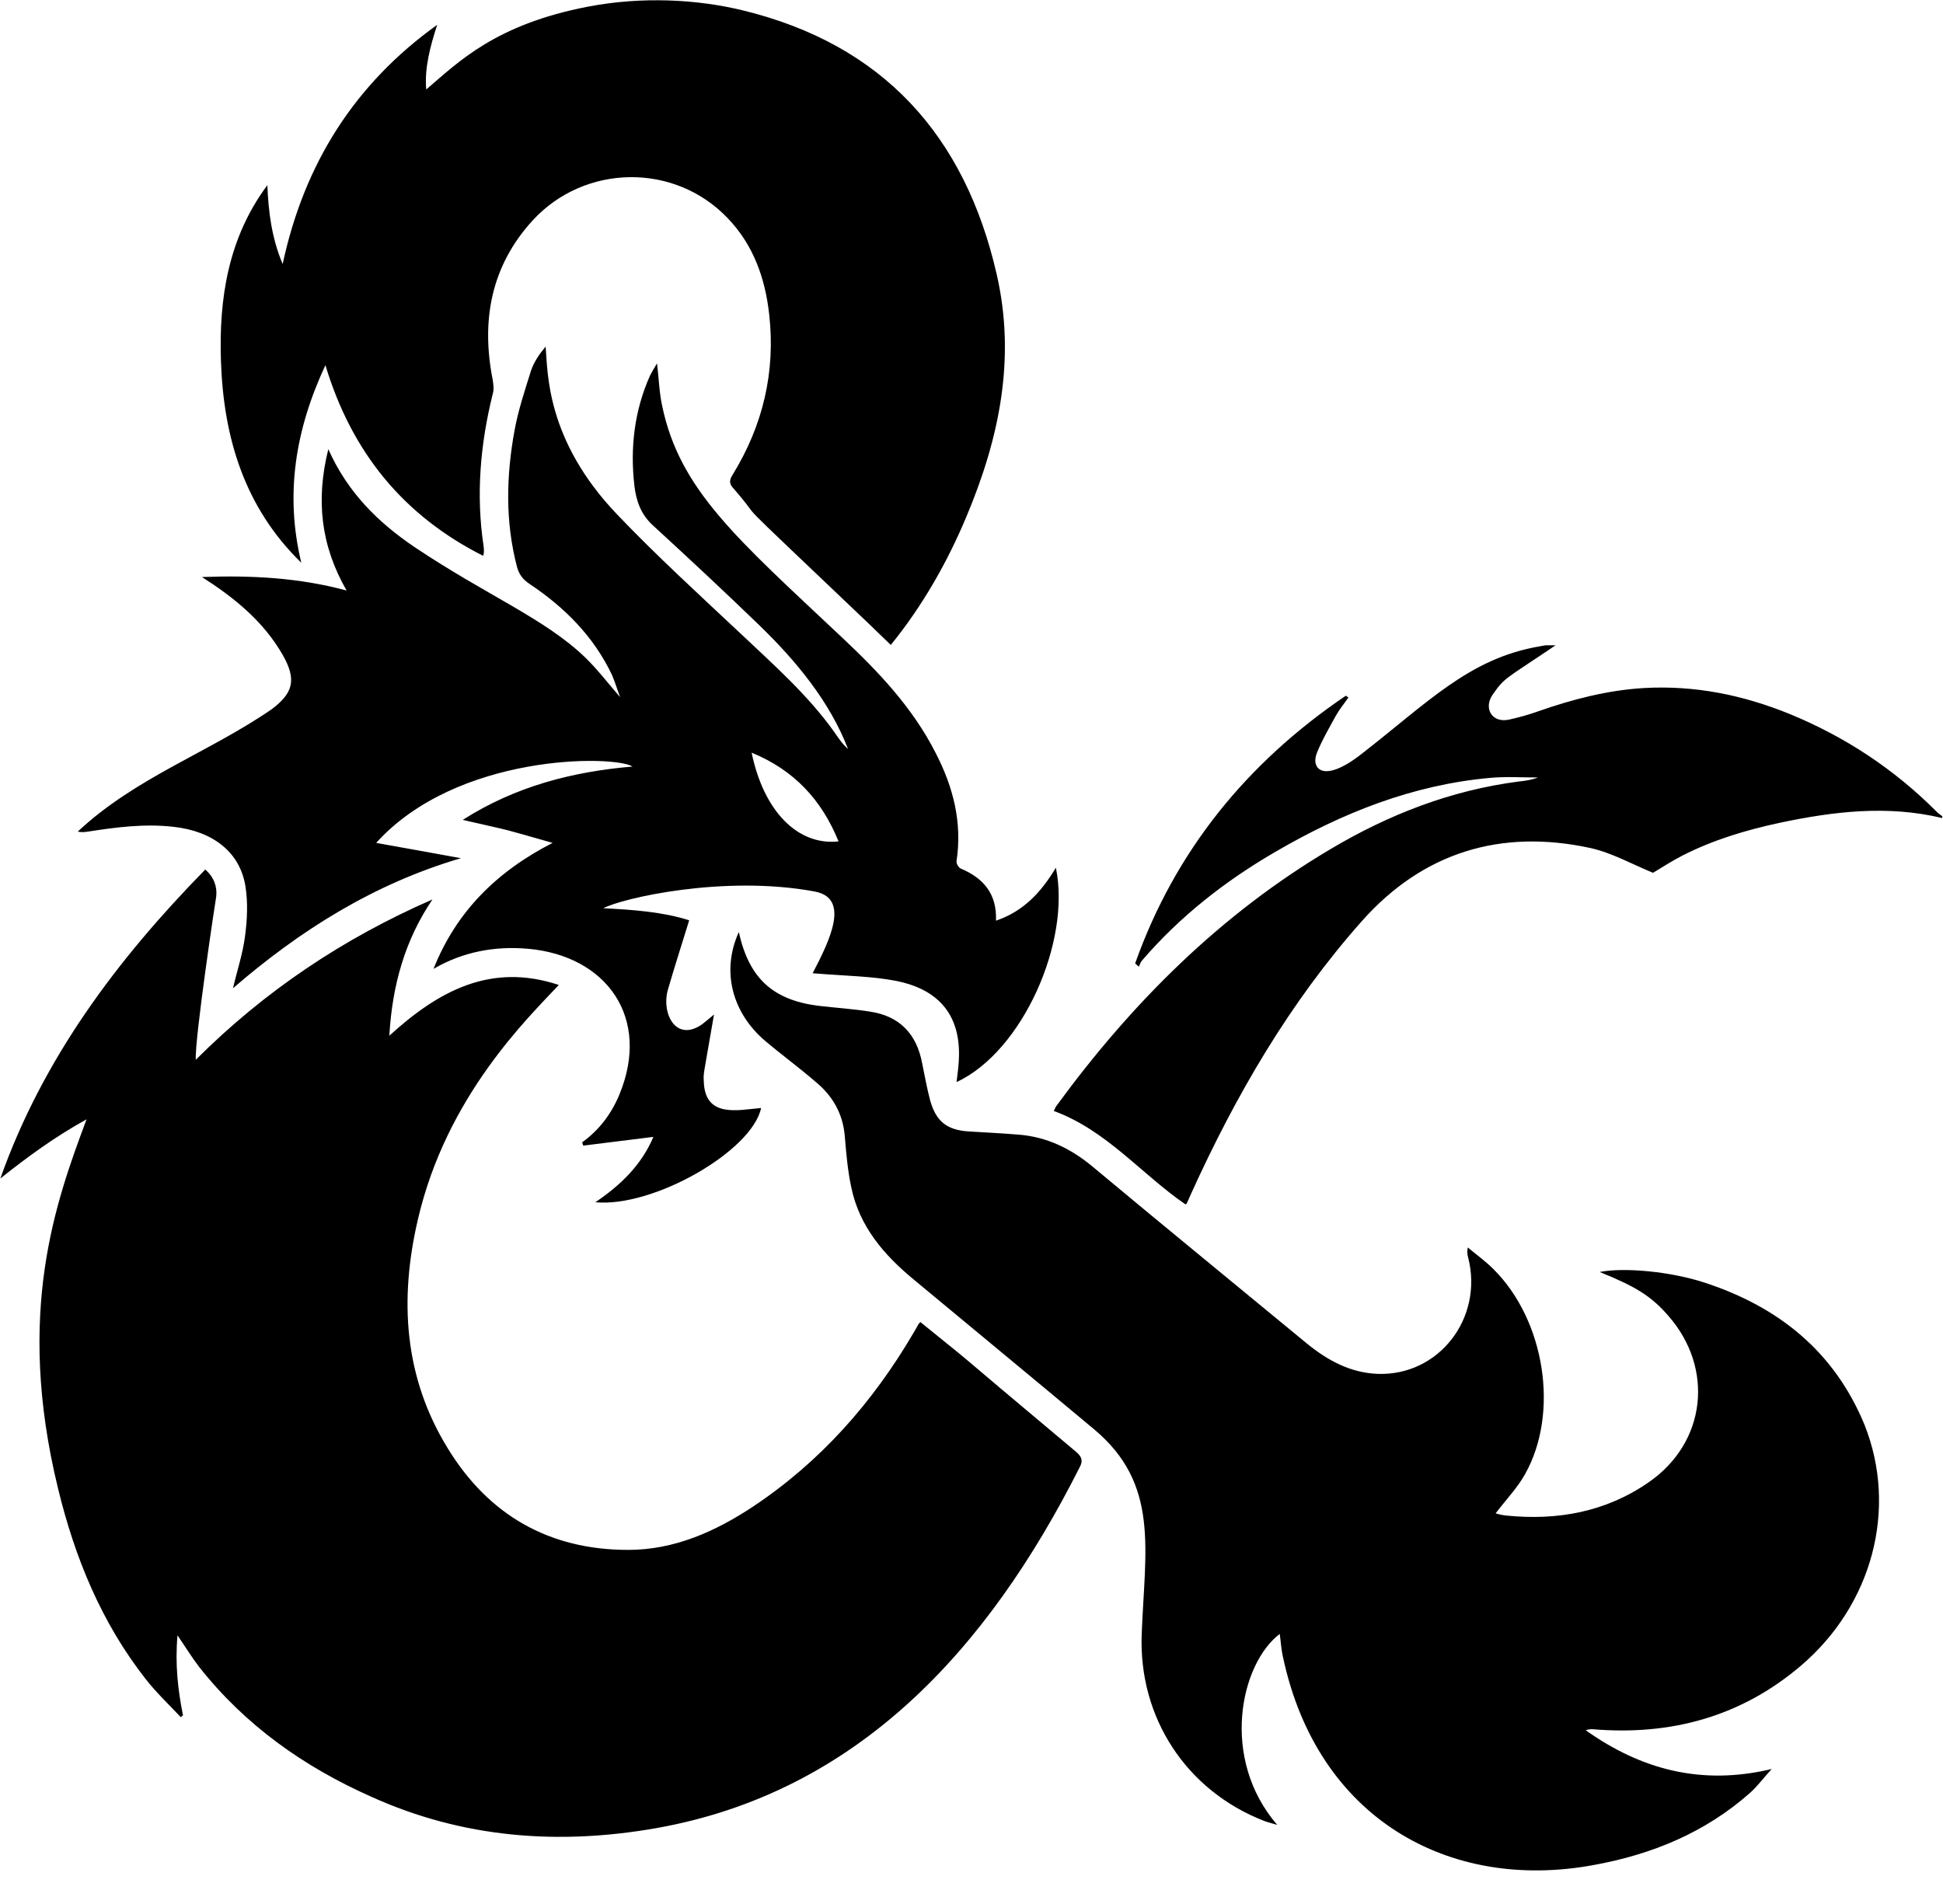 ﻿<?xml version="1.0" encoding="utf-8"?>
<svg version="1.1" xmlns:xlink="http://www.w3.org/1999/xlink" width="50px" height="49px" xmlns="http://www.w3.org/2000/svg">
  <defs>
    <pattern id="BGPattern" patternUnits="userSpaceOnUse" alignment="0 0" imageRepeat="None" />
    <mask fill="white" id="Clip725">
      <path d="M 7.754 14.483  C 6.288 13.055  5.752 11.259  5.686 9.295  C 5.63 7.679  5.874 6.118  6.88 4.765  C 6.908 5.461  6.992 6.128  7.274 6.795  C 7.829 4.211  9.126 2.162  11.25 0.639  C 11.071 1.194  10.921 1.748  10.968 2.303  C 11.786 1.607  12.735 0.63  15.141 0.169  C 16.523 -0.094  17.932 -0.019  19.098 0.263  C 22.716 1.137  24.831 3.487  25.648 7.058  C 26.147 9.229  25.714 11.288  24.868 13.299  C 24.38 14.464  23.741 15.592  22.923 16.598  C 22.735 16.419  22.556 16.241  22.378 16.071  C 18.355 12.237  19.859 13.703  18.863 12.556  C 18.759 12.444  18.769 12.35  18.853 12.218  C 19.633 10.949  19.962 9.568  19.793 8.083  C 19.69 7.162  19.389 6.306  18.731 5.62  C 17.368 4.182  15.047 4.211  13.703 5.677  C 12.632 6.852  12.378 8.252  12.679 9.774  C 12.697 9.897  12.716 10.028  12.679 10.141  C 12.359 11.429  12.246 12.735  12.444 14.051  C 12.453 14.098  12.453 14.154  12.453 14.201  C 12.453 14.229  12.444 14.248  12.434 14.305  C 10.385 13.271  9.051 11.645  8.374 9.398  C 7.594 11.071  7.331 12.735  7.754 14.483  Z M 49.981 21.006  C 49.934 20.968  49.868 20.93  49.821 20.874  C 48.731 19.784  47.472 18.957  46.053 18.374  C 44.85 17.885  43.609 17.632  42.303 17.707  C 41.363 17.763  40.461 17.998  39.577 18.308  C 39.342 18.393  39.098 18.459  38.853 18.515  C 38.393 18.628  38.167 18.224  38.412 17.876  C 38.712 17.444  38.731 17.481  39.821 16.748  C 39.878 16.711  39.934 16.673  40.028 16.607  L 39.793 16.607  C 39.737 16.607  39.68 16.626  39.615 16.635  C 37.801 16.945  36.729 18.092  35.019 19.417  C 34.041 20.179  33.722 19.774  33.891 19.37  C 34.023 19.041  34.201 18.741  34.37 18.43  C 34.464 18.261  34.586 18.111  34.699 17.951  C 34.68 17.932  34.652 17.923  34.633 17.904  C 32.096 19.624  30.244 21.889  29.211 24.793  C 29.239 24.821  29.276 24.85  29.305 24.878  C 29.333 24.821  29.352 24.765  29.389 24.718  C 30.367 23.581  31.532 22.669  32.829 21.917  C 34.539 20.921  36.353 20.197  38.346 20.019  C 38.75 19.981  39.164 20.009  39.577 20.009  C 39.408 20.075  39.248 20.094  39.079 20.113  C 37.34 20.338  35.742 20.959  34.239 21.852  C 31.4 23.534  29.117 25.818  27.18 28.468  C 27.152 28.506  27.143 28.553  27.115 28.59  C 28.477 29.088  29.37 30.216  30.508 30.996  C 30.526 30.987  30.536 30.977  30.545 30.959  L 30.658 30.705  C 31.805 28.177  33.195 25.789  35.047 23.703  C 36.617 21.936  38.618 21.325  40.921 21.823  C 41.476 21.945  41.992 22.237  42.538 22.462  C 42.754 22.331  43.017 22.162  43.289 22.021  C 44.079 21.617  44.925 21.363  45.799 21.175  C 47.18 20.883  48.571 20.714  49.981 21.053  L 49.981 21.006  Z M 27.782 37.763  C 27.876 37.594  27.838 37.491  27.697 37.368  C 23.994 34.267  25.555 35.536  23.684 34.023  C 23.609 34.107  23.684 34.004  23.506 34.305  C 22.453 36.1  21.109 37.622  19.37 38.778  C 18.402 39.417  17.35 39.887  16.165 39.887  C 14.135 39.887  12.575 38.994  11.523 37.274  C 10.395 35.442  10.273 33.449  10.752 31.391  C 11.485 28.214  13.581 26.203  14.38 25.348  C 12.622 24.765  11.278 25.508  10.019 26.654  C 10.094 25.348  10.423 24.192  11.128 23.148  C 8.844 24.145  6.814 25.498  5.038 27.274  C 5.009 26.729  5.545 23.167  5.564 23.073  C 5.592 22.82  5.508 22.575  5.282 22.378  C 3.008 24.699  1.1 27.246  0.009 30.329  C 0.705 29.774  1.41 29.258  2.227 28.806  C 1.447 30.902  0.385 33.769  1.494 38.308  C 1.927 40.094  2.613 41.767  3.759 43.224  C 4.032 43.571  4.352 43.872  4.652 44.192  C 4.671 44.173  4.69 44.164  4.709 44.145  C 4.577 43.487  4.502 42.82  4.568 42.086  C 4.774 42.387  4.934 42.65  5.122 42.895  C 6.306 44.398  7.82 45.47  9.558 46.241  C 11.908 47.303  14.361 47.491  16.88 47.049  C 22.039 46.137  25.404 42.481  27.782 37.763  Z M 47.979 36.664  C 47.199 34.774  45.761 33.628  43.863 33.008  C 42.97 32.716  41.776 32.613  41.165 32.735  C 42.096 33.111  42.491 33.355  42.932 33.863  C 44.117 35.216  43.91 37.124  42.425 38.148  C 41.325 38.91  40.085 39.135  38.769 39.004  C 38.656 38.994  38.553 38.966  38.487 38.947  C 38.75 38.6  39.051 38.289  39.248 37.932  C 40.132 36.353  39.756 33.976  38.43 32.66  C 38.233 32.462  37.998 32.293  37.773 32.105  C 37.744 32.227  37.763 32.303  37.782 32.368  C 38.177 33.929  37.021 35.414  35.451 35.357  C 34.737 35.329  34.145 35  33.609 34.558  C 31.776 33.045  29.934 31.541  28.111 30.019  C 27.556 29.558  26.936 29.258  26.222 29.201  C 25.789 29.164  25.348 29.145  24.915 29.117  C 24.361 29.079  24.088 28.853  23.938 28.327  C 23.853 28.008  23.797 27.688  23.731 27.368  C 23.59 26.607  23.148 26.147  22.387 26.034  C 21.974 25.968  21.551 25.94  21.137 25.893  C 19.915 25.761  19.276 25.197  19.013 23.985  C 18.543 25.019  18.863 26.09  19.699 26.795  C 20.122 27.152  20.573 27.481  20.996 27.848  C 21.429 28.205  21.692 28.665  21.739 29.239  C 21.776 29.68  21.814 30.132  21.908 30.564  C 22.115 31.56  22.744 32.293  23.506 32.923  C 25.056 34.211  26.607 35.489  28.158 36.786  C 29.84 38.195  29.464 39.868  29.38 42.049  C 29.295 44.201  30.526 46.081  32.528 46.861  C 32.622 46.898  32.716 46.917  32.867 46.964  C 31.391 45.254  31.917 42.82  32.932 42.049  C 32.961 42.256  32.97 42.453  33.017 42.65  C 33.9 46.795  37.284 48.684  41.006 47.998  C 42.509 47.726  43.882 47.162  45.038 46.137  C 45.226 45.968  45.385 45.752  45.592 45.526  C 43.778 45.959  42.227 45.536  40.808 44.53  C 40.874 44.502  40.93 44.502  40.987 44.502  C 42.989 44.671  44.803 44.182  46.344 42.867  C 48.177 41.306  48.844 38.835  47.979 36.664  Z M 6.992 18.252  C 7.556 17.829  7.632 17.481  7.274 16.852  C 6.776 15.987  6.034 15.385  5.197 14.85  C 6.485 14.803  7.697 14.868  8.919 15.197  C 8.261 14.051  8.12 12.876  8.449 11.56  C 8.947 12.679  9.737 13.449  10.667 14.079  C 12.519 15.32  14.023 15.921  15.056 16.917  C 15.376 17.227  15.648 17.585  15.959 17.942  C 15.883 17.744  15.827 17.556  15.752 17.378  C 15.282 16.382  14.53 15.63  13.628 15.028  C 13.459 14.915  13.365 14.793  13.308 14.605  C 12.998 13.43  13.026 12.246  13.242 11.071  C 13.336 10.555  13.506 10.047  13.665 9.539  C 13.741 9.314  13.882 9.107  14.041 8.919  C 14.098 9.568  14.041 11.316  15.883 13.242  C 16.898 14.305  17.989 15.301  19.07 16.316  C 19.915 17.115  20.789 17.885  21.466 18.835  C 21.57 18.985  21.673 19.145  21.823 19.276  C 21.353 18.055  20.489 17.011  19.549 16.1  C 18.647 15.226  17.726 14.37  16.805 13.524  C 16.494 13.242  16.372 12.895  16.325 12.5  C 16.212 11.523  16.325 10.564  16.729 9.662  C 16.776 9.568  16.833 9.474  16.908 9.352  C 16.955 9.746  16.964 10.094  17.039 10.442  C 17.491 12.613  18.957 13.853  21.673 16.41  C 22.613 17.293  23.487 18.214  24.079 19.38  C 24.53 20.254  24.765 21.165  24.615 22.162  C 24.605 22.218  24.662 22.321  24.718 22.35  C 25.301 22.594  25.658 22.998  25.63 23.694  C 26.353 23.449  26.805 22.942  27.171 22.331  C 27.566 24.229  26.316 27.058  24.615 27.848  C 24.652 27.425  25.085 25.648  23.064 25.244  C 22.425 25.122  21.861 25.122  20.912 25.047  C 21.353 24.201  21.889 23.111  20.959 22.942  C 18.618 22.509  15.996 23.12  15.526 23.374  C 16.297 23.412  17.058 23.468  17.735 23.684  C 17.547 24.295  17.359 24.878  17.19 25.461  C 17.011 26.071  17.387 26.833  18.064 26.363  C 18.177 26.278  18.28 26.184  18.374 26.109  C 18.083 27.791  18.102 27.603  18.111 27.829  C 18.139 28.788  19.004 28.562  19.586 28.515  C 19.352 29.624  16.814 31.081  15.32 30.94  C 15.977 30.498  16.513 29.972  16.814 29.258  C 16.203 29.333  15.602 29.408  15.009 29.483  L 14.981 29.398  C 15.423 29.079  15.733 28.665  15.94 28.167  C 16.758 26.184  15.602 24.596  13.59 24.417  C 12.735 24.342  11.917 24.492  11.156 24.934  C 11.739 23.468  12.773 22.434  14.22 21.692  C 12.791 21.288  13.383 21.438  11.908 21.1  C 13.28 20.226  14.746 19.859  16.278 19.727  C 15.789 19.427  11.758 19.389  9.68 21.692  C 10.423 21.823  11.137 21.955  11.861 22.086  C 9.624 22.744  7.726 23.938  5.996 25.432  C 6.1 24.981  6.25 24.539  6.306 24.088  C 6.363 23.665  6.382 23.224  6.316 22.81  C 6.175 21.927  5.479 21.391  4.464 21.278  C 3.722 21.194  2.998 21.288  2.274 21.4  C 2.19 21.41  2.115 21.429  2.002 21.4  C 3.487 20.009  5.385 19.361  6.992 18.252  Z M 21.579 21.654  C 21.147 20.592  20.442 19.821  19.342 19.37  C 19.652 20.874  20.526 21.767  21.579 21.654  Z " fill-rule="evenodd" />
    </mask>
  </defs>
  <g>
    <path d="M 7.754 14.483  C 6.288 13.055  5.752 11.259  5.686 9.295  C 5.63 7.679  5.874 6.118  6.88 4.765  C 6.908 5.461  6.992 6.128  7.274 6.795  C 7.829 4.211  9.126 2.162  11.25 0.639  C 11.071 1.194  10.921 1.748  10.968 2.303  C 11.786 1.607  12.735 0.63  15.141 0.169  C 16.523 -0.094  17.932 -0.019  19.098 0.263  C 22.716 1.137  24.831 3.487  25.648 7.058  C 26.147 9.229  25.714 11.288  24.868 13.299  C 24.38 14.464  23.741 15.592  22.923 16.598  C 22.735 16.419  22.556 16.241  22.378 16.071  C 18.355 12.237  19.859 13.703  18.863 12.556  C 18.759 12.444  18.769 12.35  18.853 12.218  C 19.633 10.949  19.962 9.568  19.793 8.083  C 19.69 7.162  19.389 6.306  18.731 5.62  C 17.368 4.182  15.047 4.211  13.703 5.677  C 12.632 6.852  12.378 8.252  12.679 9.774  C 12.697 9.897  12.716 10.028  12.679 10.141  C 12.359 11.429  12.246 12.735  12.444 14.051  C 12.453 14.098  12.453 14.154  12.453 14.201  C 12.453 14.229  12.444 14.248  12.434 14.305  C 10.385 13.271  9.051 11.645  8.374 9.398  C 7.594 11.071  7.331 12.735  7.754 14.483  Z M 49.981 21.006  C 49.934 20.968  49.868 20.93  49.821 20.874  C 48.731 19.784  47.472 18.957  46.053 18.374  C 44.85 17.885  43.609 17.632  42.303 17.707  C 41.363 17.763  40.461 17.998  39.577 18.308  C 39.342 18.393  39.098 18.459  38.853 18.515  C 38.393 18.628  38.167 18.224  38.412 17.876  C 38.712 17.444  38.731 17.481  39.821 16.748  C 39.878 16.711  39.934 16.673  40.028 16.607  L 39.793 16.607  C 39.737 16.607  39.68 16.626  39.615 16.635  C 37.801 16.945  36.729 18.092  35.019 19.417  C 34.041 20.179  33.722 19.774  33.891 19.37  C 34.023 19.041  34.201 18.741  34.37 18.43  C 34.464 18.261  34.586 18.111  34.699 17.951  C 34.68 17.932  34.652 17.923  34.633 17.904  C 32.096 19.624  30.244 21.889  29.211 24.793  C 29.239 24.821  29.276 24.85  29.305 24.878  C 29.333 24.821  29.352 24.765  29.389 24.718  C 30.367 23.581  31.532 22.669  32.829 21.917  C 34.539 20.921  36.353 20.197  38.346 20.019  C 38.75 19.981  39.164 20.009  39.577 20.009  C 39.408 20.075  39.248 20.094  39.079 20.113  C 37.34 20.338  35.742 20.959  34.239 21.852  C 31.4 23.534  29.117 25.818  27.18 28.468  C 27.152 28.506  27.143 28.553  27.115 28.59  C 28.477 29.088  29.37 30.216  30.508 30.996  C 30.526 30.987  30.536 30.977  30.545 30.959  L 30.658 30.705  C 31.805 28.177  33.195 25.789  35.047 23.703  C 36.617 21.936  38.618 21.325  40.921 21.823  C 41.476 21.945  41.992 22.237  42.538 22.462  C 42.754 22.331  43.017 22.162  43.289 22.021  C 44.079 21.617  44.925 21.363  45.799 21.175  C 47.18 20.883  48.571 20.714  49.981 21.053  L 49.981 21.006  Z M 27.782 37.763  C 27.876 37.594  27.838 37.491  27.697 37.368  C 23.994 34.267  25.555 35.536  23.684 34.023  C 23.609 34.107  23.684 34.004  23.506 34.305  C 22.453 36.1  21.109 37.622  19.37 38.778  C 18.402 39.417  17.35 39.887  16.165 39.887  C 14.135 39.887  12.575 38.994  11.523 37.274  C 10.395 35.442  10.273 33.449  10.752 31.391  C 11.485 28.214  13.581 26.203  14.38 25.348  C 12.622 24.765  11.278 25.508  10.019 26.654  C 10.094 25.348  10.423 24.192  11.128 23.148  C 8.844 24.145  6.814 25.498  5.038 27.274  C 5.009 26.729  5.545 23.167  5.564 23.073  C 5.592 22.82  5.508 22.575  5.282 22.378  C 3.008 24.699  1.1 27.246  0.009 30.329  C 0.705 29.774  1.41 29.258  2.227 28.806  C 1.447 30.902  0.385 33.769  1.494 38.308  C 1.927 40.094  2.613 41.767  3.759 43.224  C 4.032 43.571  4.352 43.872  4.652 44.192  C 4.671 44.173  4.69 44.164  4.709 44.145  C 4.577 43.487  4.502 42.82  4.568 42.086  C 4.774 42.387  4.934 42.65  5.122 42.895  C 6.306 44.398  7.82 45.47  9.558 46.241  C 11.908 47.303  14.361 47.491  16.88 47.049  C 22.039 46.137  25.404 42.481  27.782 37.763  Z M 47.979 36.664  C 47.199 34.774  45.761 33.628  43.863 33.008  C 42.97 32.716  41.776 32.613  41.165 32.735  C 42.096 33.111  42.491 33.355  42.932 33.863  C 44.117 35.216  43.91 37.124  42.425 38.148  C 41.325 38.91  40.085 39.135  38.769 39.004  C 38.656 38.994  38.553 38.966  38.487 38.947  C 38.75 38.6  39.051 38.289  39.248 37.932  C 40.132 36.353  39.756 33.976  38.43 32.66  C 38.233 32.462  37.998 32.293  37.773 32.105  C 37.744 32.227  37.763 32.303  37.782 32.368  C 38.177 33.929  37.021 35.414  35.451 35.357  C 34.737 35.329  34.145 35  33.609 34.558  C 31.776 33.045  29.934 31.541  28.111 30.019  C 27.556 29.558  26.936 29.258  26.222 29.201  C 25.789 29.164  25.348 29.145  24.915 29.117  C 24.361 29.079  24.088 28.853  23.938 28.327  C 23.853 28.008  23.797 27.688  23.731 27.368  C 23.59 26.607  23.148 26.147  22.387 26.034  C 21.974 25.968  21.551 25.94  21.137 25.893  C 19.915 25.761  19.276 25.197  19.013 23.985  C 18.543 25.019  18.863 26.09  19.699 26.795  C 20.122 27.152  20.573 27.481  20.996 27.848  C 21.429 28.205  21.692 28.665  21.739 29.239  C 21.776 29.68  21.814 30.132  21.908 30.564  C 22.115 31.56  22.744 32.293  23.506 32.923  C 25.056 34.211  26.607 35.489  28.158 36.786  C 29.84 38.195  29.464 39.868  29.38 42.049  C 29.295 44.201  30.526 46.081  32.528 46.861  C 32.622 46.898  32.716 46.917  32.867 46.964  C 31.391 45.254  31.917 42.82  32.932 42.049  C 32.961 42.256  32.97 42.453  33.017 42.65  C 33.9 46.795  37.284 48.684  41.006 47.998  C 42.509 47.726  43.882 47.162  45.038 46.137  C 45.226 45.968  45.385 45.752  45.592 45.526  C 43.778 45.959  42.227 45.536  40.808 44.53  C 40.874 44.502  40.93 44.502  40.987 44.502  C 42.989 44.671  44.803 44.182  46.344 42.867  C 48.177 41.306  48.844 38.835  47.979 36.664  Z M 6.992 18.252  C 7.556 17.829  7.632 17.481  7.274 16.852  C 6.776 15.987  6.034 15.385  5.197 14.85  C 6.485 14.803  7.697 14.868  8.919 15.197  C 8.261 14.051  8.12 12.876  8.449 11.56  C 8.947 12.679  9.737 13.449  10.667 14.079  C 12.519 15.32  14.023 15.921  15.056 16.917  C 15.376 17.227  15.648 17.585  15.959 17.942  C 15.883 17.744  15.827 17.556  15.752 17.378  C 15.282 16.382  14.53 15.63  13.628 15.028  C 13.459 14.915  13.365 14.793  13.308 14.605  C 12.998 13.43  13.026 12.246  13.242 11.071  C 13.336 10.555  13.506 10.047  13.665 9.539  C 13.741 9.314  13.882 9.107  14.041 8.919  C 14.098 9.568  14.041 11.316  15.883 13.242  C 16.898 14.305  17.989 15.301  19.07 16.316  C 19.915 17.115  20.789 17.885  21.466 18.835  C 21.57 18.985  21.673 19.145  21.823 19.276  C 21.353 18.055  20.489 17.011  19.549 16.1  C 18.647 15.226  17.726 14.37  16.805 13.524  C 16.494 13.242  16.372 12.895  16.325 12.5  C 16.212 11.523  16.325 10.564  16.729 9.662  C 16.776 9.568  16.833 9.474  16.908 9.352  C 16.955 9.746  16.964 10.094  17.039 10.442  C 17.491 12.613  18.957 13.853  21.673 16.41  C 22.613 17.293  23.487 18.214  24.079 19.38  C 24.53 20.254  24.765 21.165  24.615 22.162  C 24.605 22.218  24.662 22.321  24.718 22.35  C 25.301 22.594  25.658 22.998  25.63 23.694  C 26.353 23.449  26.805 22.942  27.171 22.331  C 27.566 24.229  26.316 27.058  24.615 27.848  C 24.652 27.425  25.085 25.648  23.064 25.244  C 22.425 25.122  21.861 25.122  20.912 25.047  C 21.353 24.201  21.889 23.111  20.959 22.942  C 18.618 22.509  15.996 23.12  15.526 23.374  C 16.297 23.412  17.058 23.468  17.735 23.684  C 17.547 24.295  17.359 24.878  17.19 25.461  C 17.011 26.071  17.387 26.833  18.064 26.363  C 18.177 26.278  18.28 26.184  18.374 26.109  C 18.083 27.791  18.102 27.603  18.111 27.829  C 18.139 28.788  19.004 28.562  19.586 28.515  C 19.352 29.624  16.814 31.081  15.32 30.94  C 15.977 30.498  16.513 29.972  16.814 29.258  C 16.203 29.333  15.602 29.408  15.009 29.483  L 14.981 29.398  C 15.423 29.079  15.733 28.665  15.94 28.167  C 16.758 26.184  15.602 24.596  13.59 24.417  C 12.735 24.342  11.917 24.492  11.156 24.934  C 11.739 23.468  12.773 22.434  14.22 21.692  C 12.791 21.288  13.383 21.438  11.908 21.1  C 13.28 20.226  14.746 19.859  16.278 19.727  C 15.789 19.427  11.758 19.389  9.68 21.692  C 10.423 21.823  11.137 21.955  11.861 22.086  C 9.624 22.744  7.726 23.938  5.996 25.432  C 6.1 24.981  6.25 24.539  6.306 24.088  C 6.363 23.665  6.382 23.224  6.316 22.81  C 6.175 21.927  5.479 21.391  4.464 21.278  C 3.722 21.194  2.998 21.288  2.274 21.4  C 2.19 21.41  2.115 21.429  2.002 21.4  C 3.487 20.009  5.385 19.361  6.992 18.252  Z M 21.579 21.654  C 21.147 20.592  20.442 19.821  19.342 19.37  C 19.652 20.874  20.526 21.767  21.579 21.654  Z " fill-rule="nonzero" fill="rgba(0, 0, 0, 1)" stroke="none" class="fill" />
    <path d="M 7.754 14.483  C 6.288 13.055  5.752 11.259  5.686 9.295  C 5.63 7.679  5.874 6.118  6.88 4.765  C 6.908 5.461  6.992 6.128  7.274 6.795  C 7.829 4.211  9.126 2.162  11.25 0.639  C 11.071 1.194  10.921 1.748  10.968 2.303  C 11.786 1.607  12.735 0.63  15.141 0.169  C 16.523 -0.094  17.932 -0.019  19.098 0.263  C 22.716 1.137  24.831 3.487  25.648 7.058  C 26.147 9.229  25.714 11.288  24.868 13.299  C 24.38 14.464  23.741 15.592  22.923 16.598  C 22.735 16.419  22.556 16.241  22.378 16.071  C 18.355 12.237  19.859 13.703  18.863 12.556  C 18.759 12.444  18.769 12.35  18.853 12.218  C 19.633 10.949  19.962 9.568  19.793 8.083  C 19.69 7.162  19.389 6.306  18.731 5.62  C 17.368 4.182  15.047 4.211  13.703 5.677  C 12.632 6.852  12.378 8.252  12.679 9.774  C 12.697 9.897  12.716 10.028  12.679 10.141  C 12.359 11.429  12.246 12.735  12.444 14.051  C 12.453 14.098  12.453 14.154  12.453 14.201  C 12.453 14.229  12.444 14.248  12.434 14.305  C 10.385 13.271  9.051 11.645  8.374 9.398  C 7.594 11.071  7.331 12.735  7.754 14.483  Z " stroke-width="0" stroke-dasharray="0" stroke="rgba(255, 255, 255, 0)" fill="none" class="stroke" mask="url(#Clip725)" />
    <path d="M 49.981 21.006  C 49.934 20.968  49.868 20.93  49.821 20.874  C 48.731 19.784  47.472 18.957  46.053 18.374  C 44.85 17.885  43.609 17.632  42.303 17.707  C 41.363 17.763  40.461 17.998  39.577 18.308  C 39.342 18.393  39.098 18.459  38.853 18.515  C 38.393 18.628  38.167 18.224  38.412 17.876  C 38.712 17.444  38.731 17.481  39.821 16.748  C 39.878 16.711  39.934 16.673  40.028 16.607  L 39.793 16.607  C 39.737 16.607  39.68 16.626  39.615 16.635  C 37.801 16.945  36.729 18.092  35.019 19.417  C 34.041 20.179  33.722 19.774  33.891 19.37  C 34.023 19.041  34.201 18.741  34.37 18.43  C 34.464 18.261  34.586 18.111  34.699 17.951  C 34.68 17.932  34.652 17.923  34.633 17.904  C 32.096 19.624  30.244 21.889  29.211 24.793  C 29.239 24.821  29.276 24.85  29.305 24.878  C 29.333 24.821  29.352 24.765  29.389 24.718  C 30.367 23.581  31.532 22.669  32.829 21.917  C 34.539 20.921  36.353 20.197  38.346 20.019  C 38.75 19.981  39.164 20.009  39.577 20.009  C 39.408 20.075  39.248 20.094  39.079 20.113  C 37.34 20.338  35.742 20.959  34.239 21.852  C 31.4 23.534  29.117 25.818  27.18 28.468  C 27.152 28.506  27.143 28.553  27.115 28.59  C 28.477 29.088  29.37 30.216  30.508 30.996  C 30.526 30.987  30.536 30.977  30.545 30.959  L 30.658 30.705  C 31.805 28.177  33.195 25.789  35.047 23.703  C 36.617 21.936  38.618 21.325  40.921 21.823  C 41.476 21.945  41.992 22.237  42.538 22.462  C 42.754 22.331  43.017 22.162  43.289 22.021  C 44.079 21.617  44.925 21.363  45.799 21.175  C 47.18 20.883  48.571 20.714  49.981 21.053  L 49.981 21.006  Z " stroke-width="0" stroke-dasharray="0" stroke="rgba(255, 255, 255, 0)" fill="none" class="stroke" mask="url(#Clip725)" />
    <path d="M 27.782 37.763  C 27.876 37.594  27.838 37.491  27.697 37.368  C 23.994 34.267  25.555 35.536  23.684 34.023  C 23.609 34.107  23.684 34.004  23.506 34.305  C 22.453 36.1  21.109 37.622  19.37 38.778  C 18.402 39.417  17.35 39.887  16.165 39.887  C 14.135 39.887  12.575 38.994  11.523 37.274  C 10.395 35.442  10.273 33.449  10.752 31.391  C 11.485 28.214  13.581 26.203  14.38 25.348  C 12.622 24.765  11.278 25.508  10.019 26.654  C 10.094 25.348  10.423 24.192  11.128 23.148  C 8.844 24.145  6.814 25.498  5.038 27.274  C 5.009 26.729  5.545 23.167  5.564 23.073  C 5.592 22.82  5.508 22.575  5.282 22.378  C 3.008 24.699  1.1 27.246  0.009 30.329  C 0.705 29.774  1.41 29.258  2.227 28.806  C 1.447 30.902  0.385 33.769  1.494 38.308  C 1.927 40.094  2.613 41.767  3.759 43.224  C 4.032 43.571  4.352 43.872  4.652 44.192  C 4.671 44.173  4.69 44.164  4.709 44.145  C 4.577 43.487  4.502 42.82  4.568 42.086  C 4.774 42.387  4.934 42.65  5.122 42.895  C 6.306 44.398  7.82 45.47  9.558 46.241  C 11.908 47.303  14.361 47.491  16.88 47.049  C 22.039 46.137  25.404 42.481  27.782 37.763  Z " stroke-width="0" stroke-dasharray="0" stroke="rgba(255, 255, 255, 0)" fill="none" class="stroke" mask="url(#Clip725)" />
    <path d="M 47.979 36.664  C 47.199 34.774  45.761 33.628  43.863 33.008  C 42.97 32.716  41.776 32.613  41.165 32.735  C 42.096 33.111  42.491 33.355  42.932 33.863  C 44.117 35.216  43.91 37.124  42.425 38.148  C 41.325 38.91  40.085 39.135  38.769 39.004  C 38.656 38.994  38.553 38.966  38.487 38.947  C 38.75 38.6  39.051 38.289  39.248 37.932  C 40.132 36.353  39.756 33.976  38.43 32.66  C 38.233 32.462  37.998 32.293  37.773 32.105  C 37.744 32.227  37.763 32.303  37.782 32.368  C 38.177 33.929  37.021 35.414  35.451 35.357  C 34.737 35.329  34.145 35  33.609 34.558  C 31.776 33.045  29.934 31.541  28.111 30.019  C 27.556 29.558  26.936 29.258  26.222 29.201  C 25.789 29.164  25.348 29.145  24.915 29.117  C 24.361 29.079  24.088 28.853  23.938 28.327  C 23.853 28.008  23.797 27.688  23.731 27.368  C 23.59 26.607  23.148 26.147  22.387 26.034  C 21.974 25.968  21.551 25.94  21.137 25.893  C 19.915 25.761  19.276 25.197  19.013 23.985  C 18.543 25.019  18.863 26.09  19.699 26.795  C 20.122 27.152  20.573 27.481  20.996 27.848  C 21.429 28.205  21.692 28.665  21.739 29.239  C 21.776 29.68  21.814 30.132  21.908 30.564  C 22.115 31.56  22.744 32.293  23.506 32.923  C 25.056 34.211  26.607 35.489  28.158 36.786  C 29.84 38.195  29.464 39.868  29.38 42.049  C 29.295 44.201  30.526 46.081  32.528 46.861  C 32.622 46.898  32.716 46.917  32.867 46.964  C 31.391 45.254  31.917 42.82  32.932 42.049  C 32.961 42.256  32.97 42.453  33.017 42.65  C 33.9 46.795  37.284 48.684  41.006 47.998  C 42.509 47.726  43.882 47.162  45.038 46.137  C 45.226 45.968  45.385 45.752  45.592 45.526  C 43.778 45.959  42.227 45.536  40.808 44.53  C 40.874 44.502  40.93 44.502  40.987 44.502  C 42.989 44.671  44.803 44.182  46.344 42.867  C 48.177 41.306  48.844 38.835  47.979 36.664  Z " stroke-width="0" stroke-dasharray="0" stroke="rgba(255, 255, 255, 0)" fill="none" class="stroke" mask="url(#Clip725)" />
    <path d="M 6.992 18.252  C 7.556 17.829  7.632 17.481  7.274 16.852  C 6.776 15.987  6.034 15.385  5.197 14.85  C 6.485 14.803  7.697 14.868  8.919 15.197  C 8.261 14.051  8.12 12.876  8.449 11.56  C 8.947 12.679  9.737 13.449  10.667 14.079  C 12.519 15.32  14.023 15.921  15.056 16.917  C 15.376 17.227  15.648 17.585  15.959 17.942  C 15.883 17.744  15.827 17.556  15.752 17.378  C 15.282 16.382  14.53 15.63  13.628 15.028  C 13.459 14.915  13.365 14.793  13.308 14.605  C 12.998 13.43  13.026 12.246  13.242 11.071  C 13.336 10.555  13.506 10.047  13.665 9.539  C 13.741 9.314  13.882 9.107  14.041 8.919  C 14.098 9.568  14.041 11.316  15.883 13.242  C 16.898 14.305  17.989 15.301  19.07 16.316  C 19.915 17.115  20.789 17.885  21.466 18.835  C 21.57 18.985  21.673 19.145  21.823 19.276  C 21.353 18.055  20.489 17.011  19.549 16.1  C 18.647 15.226  17.726 14.37  16.805 13.524  C 16.494 13.242  16.372 12.895  16.325 12.5  C 16.212 11.523  16.325 10.564  16.729 9.662  C 16.776 9.568  16.833 9.474  16.908 9.352  C 16.955 9.746  16.964 10.094  17.039 10.442  C 17.491 12.613  18.957 13.853  21.673 16.41  C 22.613 17.293  23.487 18.214  24.079 19.38  C 24.53 20.254  24.765 21.165  24.615 22.162  C 24.605 22.218  24.662 22.321  24.718 22.35  C 25.301 22.594  25.658 22.998  25.63 23.694  C 26.353 23.449  26.805 22.942  27.171 22.331  C 27.566 24.229  26.316 27.058  24.615 27.848  C 24.652 27.425  25.085 25.648  23.064 25.244  C 22.425 25.122  21.861 25.122  20.912 25.047  C 21.353 24.201  21.889 23.111  20.959 22.942  C 18.618 22.509  15.996 23.12  15.526 23.374  C 16.297 23.412  17.058 23.468  17.735 23.684  C 17.547 24.295  17.359 24.878  17.19 25.461  C 17.011 26.071  17.387 26.833  18.064 26.363  C 18.177 26.278  18.28 26.184  18.374 26.109  C 18.083 27.791  18.102 27.603  18.111 27.829  C 18.139 28.788  19.004 28.562  19.586 28.515  C 19.352 29.624  16.814 31.081  15.32 30.94  C 15.977 30.498  16.513 29.972  16.814 29.258  C 16.203 29.333  15.602 29.408  15.009 29.483  L 14.981 29.398  C 15.423 29.079  15.733 28.665  15.94 28.167  C 16.758 26.184  15.602 24.596  13.59 24.417  C 12.735 24.342  11.917 24.492  11.156 24.934  C 11.739 23.468  12.773 22.434  14.22 21.692  C 12.791 21.288  13.383 21.438  11.908 21.1  C 13.28 20.226  14.746 19.859  16.278 19.727  C 15.789 19.427  11.758 19.389  9.68 21.692  C 10.423 21.823  11.137 21.955  11.861 22.086  C 9.624 22.744  7.726 23.938  5.996 25.432  C 6.1 24.981  6.25 24.539  6.306 24.088  C 6.363 23.665  6.382 23.224  6.316 22.81  C 6.175 21.927  5.479 21.391  4.464 21.278  C 3.722 21.194  2.998 21.288  2.274 21.4  C 2.19 21.41  2.115 21.429  2.002 21.4  C 3.487 20.009  5.385 19.361  6.992 18.252  Z " stroke-width="0" stroke-dasharray="0" stroke="rgba(255, 255, 255, 0)" fill="none" class="stroke" mask="url(#Clip725)" />
    <path d="M 21.579 21.654  C 21.147 20.592  20.442 19.821  19.342 19.37  C 19.652 20.874  20.526 21.767  21.579 21.654  Z " stroke-width="0" stroke-dasharray="0" stroke="rgba(255, 255, 255, 0)" fill="none" class="stroke" mask="url(#Clip725)" />
  </g>
</svg>